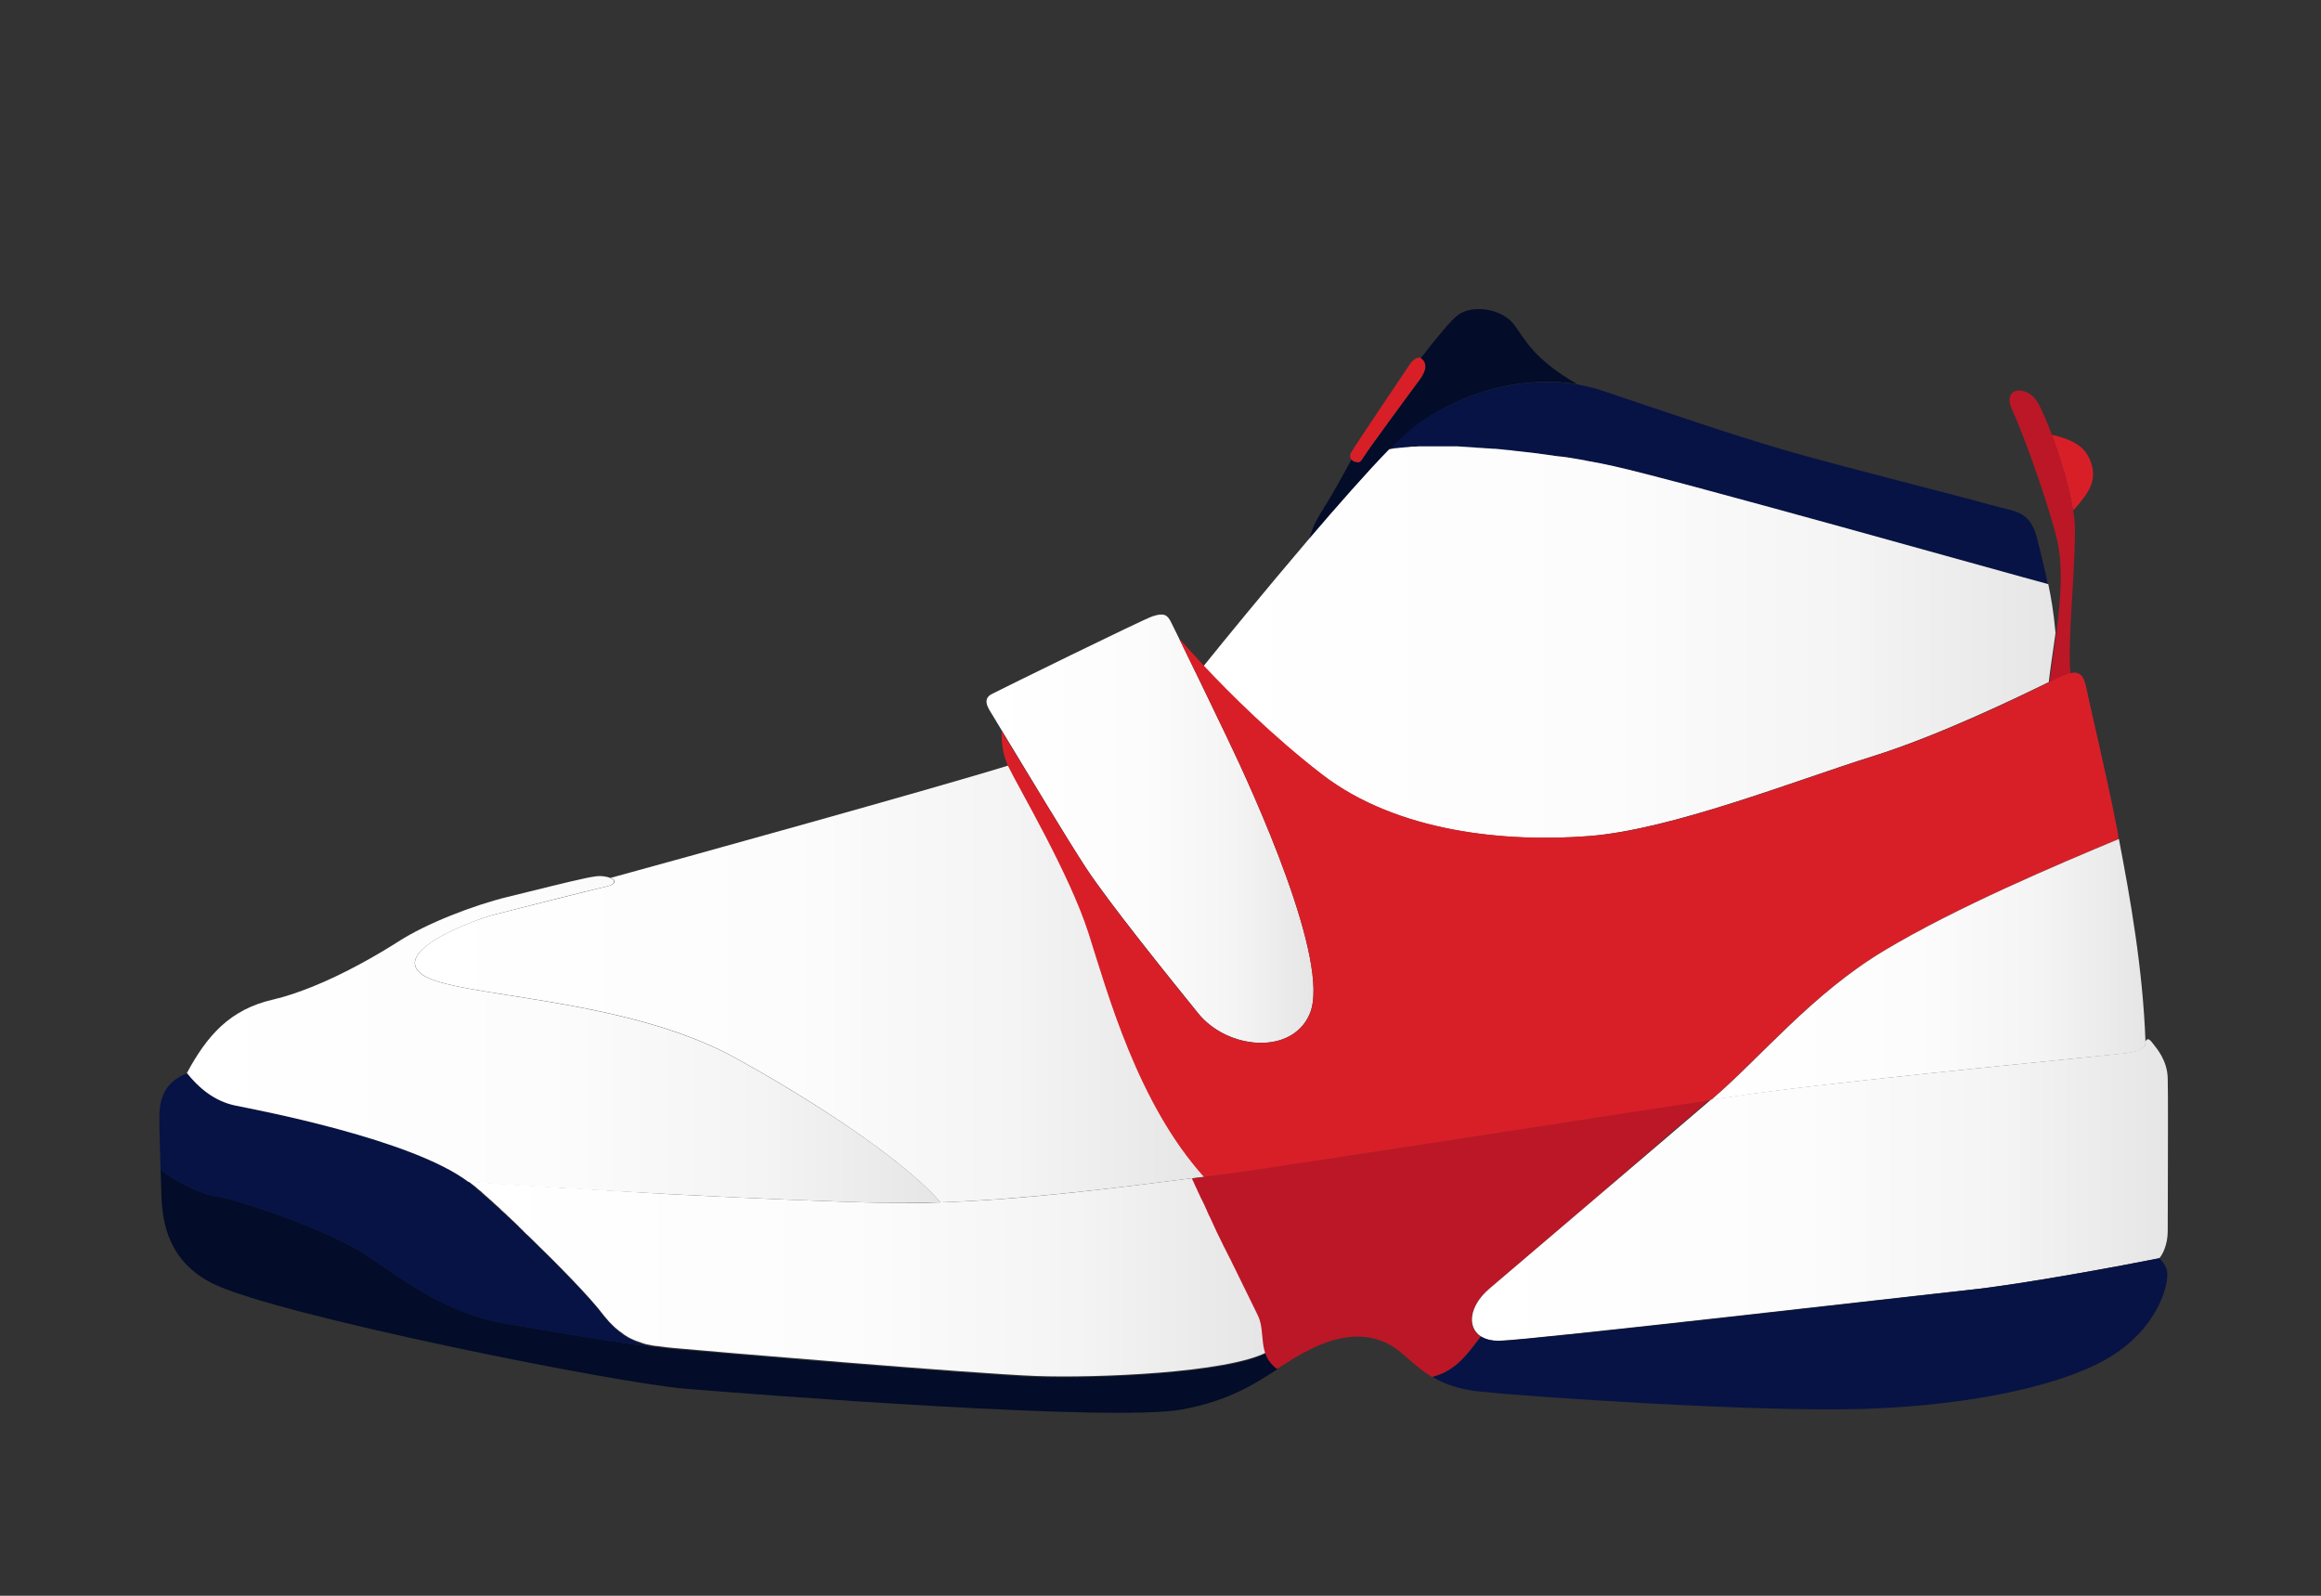 <?xml version="1.0" encoding="utf-8"?>
<!-- Generator: Adobe Illustrator 24.3.0, SVG Export Plug-In . SVG Version: 6.00 Build 0)  -->
<svg version="1.1" id="shapes" xmlns="http://www.w3.org/2000/svg" xmlns:xlink="http://www.w3.org/1999/xlink" x="0px" y="0px"
	 width="960px" height="660px" viewBox="0 0 960 660" style="enable-background:new 0 0 960 660;" xml:space="preserve">
<rect x="0" y="0" width="960" height="660" fill="#333333" stroke="none"/>
<style type="text/css">
	.st0{fill:#030C28;}
	.st1{fill:#071344;}
	.st2{fill:url(#shoe1_x5F_15_1_);}
	.st3{fill:url(#shoe1_x5F_14_1_);}
	.st4{fill:url(#shoe1_x5F_13_1_);}
	.st5{fill:#BC1727;}
	.st6{fill:url(#shoe1_x5F_11_1_);}
	.st7{fill:#D81F28;}
	.st8{fill:url(#shoe1_x5F_7_1_);}
	.st9{fill:url(#shoe1_x5F_3_1_);}
	.st10{fill:url(#shoe1_x5F_2_1_);}
	.st11{fill:url(#shoe2_x5F_27_1_);}
	.st12{fill:#1D4C96;}
	.st13{fill:#EFEFEF;}
	.st14{fill:url(#shoe2_x5F_23_1_);}
	.st15{fill:url(#shoe2_x5F_22_1_);}
	.st16{fill:#0F346B;}
	.st17{fill:url(#shoe2_x5F_20_1_);}
	.st18{fill:#262626;}
	.st19{fill:#2B61AF;}
	.st20{fill:url(#shoe2_x5F_13_1_);}
	.st21{fill:url(#shoe2_x5F_8_1_);}
	.st22{fill:url(#shoe2_x5F_4_1_);}
	.st23{fill:url(#shoe2_x5F_3_1_);}
	.st24{fill:url(#shoe3_x5F_20_1_);}
	.st25{fill:#FFFFFF;}
	.st26{fill:url(#shoe3_x5F_14_1_);}
	.st27{fill:url(#shoe3_x5F_10_1_);}
	.st28{fill:url(#shoe3_x5F_9_1_);}
	.st29{fill:url(#shoe3_x5F_8_1_);}
	.st30{fill:url(#shoe3_x5F_7_1_);}
	.st31{fill:url(#shoe3_x5F_1_1_);}
	.st32{fill:url(#shoe4_x5F_14_1_);}
	.st33{fill:url(#shoe4_x5F_11_1_);}
	.st34{fill:#C7E6E6;}
	.st35{fill:url(#shoe4_x5F_5_1_);}
	.st36{fill:url(#shoe4_x5F_4_1_);}
	.st37{fill:url(#shoe4_x5F_2_1_);}
	.st38{fill:url(#shoe5_x5F_16_1_);}
	.st39{fill:#191919;}
	.st40{fill:#F7F7F7;}
	.st41{fill:url(#shoe5_x5F_9_1_);}
	.st42{fill:#DFDFDF;}
	.st43{fill:url(#shoe5_x5F_4_1_);}
	.st44{fill:url(#shoe5_x5F_3_1_);}
	.st45{fill:url(#shoe6_x5F_16_1_);}
	.st46{fill:url(#shoe6_x5F_15_1_);}
	.st47{stroke:#191919;stroke-miterlimit:10;}
	.st48{fill:#878787;}
	.st49{fill:url(#shoe6_x5F_7_1_);}
	.st50{fill:url(#shoe6_x5F_2_1_);}
	.st51{fill:url(#shoe7_x5F_12_1_);}
	.st52{fill:url(#shoe7_x5F_10_1_);}
	.st53{fill:url(#shoe7_x5F_6_1_);}
	.st54{fill:url(#shoe7_x5F_5_1_);}
	.st55{fill:url(#shoe8_x5F_9_1_);}
	.st56{fill:url(#shoe8_x5F_5_1_);}
	.st57{fill:url(#shoe8_x5F_2_1_);}
	.st58{fill:url(#shoe9_x5F_22_1_);}
	.st59{fill:url(#shoe9_x5F_18_1_);}
	.st60{fill:url(#shoe9_x5F_12_1_);}
	.st61{fill:url(#shoe9_x5F_9_1_);}
	.st62{fill:url(#shoe9_x5F_7_1_);}
	.st63{fill:url(#shoe9_x5F_4_1_);}
	.st64{fill:url(#shoe10_x5F_31_1_);}
	.st65{fill:url(#shoe10_x5F_30_1_);}
	.st66{fill:url(#shoe10_x5F_29_1_);}
	.st67{fill:url(#shoe10_x5F_28_1_);}
	.st68{fill:url(#shoe10_x5F_27_1_);}
	.st69{fill:url(#shoe10_x5F_26_1_);}
	.st70{fill:url(#shoe10_x5F_4_1_);}
	.st71{fill:url(#shoe10_x5F_3_1_);}
	.st72{fill:url(#shoe10_x5F_1_1_);}
	.st73{fill:url(#shoe11_x5F_5_1_);}
	.st74{fill:#CACACA;}
	.st75{fill:#6D6D6D;}
	.st76{fill:url(#shoe12_x5F_16_1_);}
	.st77{fill:url(#shoe12_x5F_8_1_);}
	.st78{fill:url(#shoe13_x5F_14_1_);}
	.st79{fill:url(#shoe13_x5F_13_1_);}
	.st80{fill:url(#shoe13_x5F_11_1_);}
	.st81{fill:url(#shoe13_x5F_5_1_);}
	.st82{fill:url(#shoe13_x5F_3_1_);}
	.st83{fill:url(#shoe14_x5F_8_1_);}
	.st84{fill:url(#shoe15_x5F_16_1_);}
	.st85{fill:url(#shoe15_x5F_15_1_);}
	.st86{fill:url(#shoe15_x5F_6_1_);}
	.st87{fill:url(#shoe15_x5F_4_1_);}
	.st88{fill:url(#shoe15_x5F_2_1_);}
	.st89{fill:url(#shoe15_x5F_1_1_);}
	.st90{fill:url(#shoe16_x5F_30_1_);}
	.st91{fill:url(#shoe16_x5F_28_1_);}
	.st92{fill:url(#shoe16_x5F_25_1_);}
	.st93{fill:url(#shoe16_x5F_23_1_);}
	.st94{fill:url(#shoe16_x5F_20_1_);}
	.st95{fill:url(#shoe16_x5F_16_1_);}
	.st96{fill:url(#shoe16_x5F_11_1_);}
	.st97{fill:url(#shoe17_x5F_17_1_);}
	.st98{fill:#FFDD17;}
	.st99{fill:url(#shoe17_x5F_11_1_);}
	.st100{fill:#382E88;}
	.st101{fill:url(#shoe17_x5F_9_1_);}
	.st102{fill:url(#shoe17_x5F_5_1_);}
	.st103{fill:url(#shoe17_x5F_4_1_);}
	.st104{fill:#F7CE06;}
	.st105{fill:url(#shoe18_x5F_16_1_);}
	.st106{fill:url(#shoe18_x5F_15_1_);}
	.st107{fill:#4A46A5;}
	.st108{fill:url(#shoe18_x5F_4_1_);}
	.st109{fill:url(#shoe18_x5F_3_1_);}
	.st110{fill:#F9E26E;}
	.st111{fill:#FF8A3A;}
	.st112{fill:url(#shoe19_x5F_24_1_);}
	.st113{fill:url(#shoe19_x5F_22_1_);}
	.st114{fill:url(#shoe19_x5F_21_1_);}
	.st115{fill:url(#shoe19_x5F_20_1_);}
	.st116{fill:#F9A513;}
	.st117{fill:#F15E17;}
	.st118{fill:url(#shoe19_x5F_8_1_);}
	.st119{clip-path:url(#SVGID_2_);}
	.st120{clip-path:url(#SVGID_4_);}
	.st121{fill:#FFFFFF;stroke:#A8A8A8;stroke-width:0;stroke-miterlimit:10;}
	.st122{fill:#A8A8A8;}
	.st123{fill:url(#shoe20_x5F_7_1_);}
	.st124{fill:url(#shoe20_x5F_5_1_);}
	.st125{fill:#0087CD;}
	.st126{fill:url(#shoe20_x5F_1_1_);}
	.st127{fill:#4BDEE2;}
	.st128{fill:#28285E;}
	.st129{fill:#6B6BC6;}
	.st130{fill:url(#shoe21_x5F_2_1_);}
	.st131{fill:#E8CFCF;}
	.st132{fill:url(#shoe22_x5F_11_1_);}
	.st133{fill:#EEF91C;}
	.st134{fill:url(#shoe22_x5F_8_2_);}
	.st135{fill:#E3F71E;}
</style>
<g id="shoe1">
	<path id="shoe1_x5F_17" class="st0" d="M528.5,566.2c-2.6-1.9-4-4.1-4.8-6.5c-16.5,8.5-70.2,10.6-95.4,9.8
		c-25.2-0.9-137.4-10.4-149-11.5c-2.2-0.2-4.3-0.4-6.3-0.7c-15.8-1.5-44-6.5-65.4-10.2c-21.4-3.8-39.4-16.5-55.2-27.4
		s-53.3-23.3-62.3-24.8c-9-1.5-18.8-7.1-23.7-11.3l0,0c0.2,4.1,0.3,8.1,0.4,11.6c0.4,10.1,2.7,26.9,21.9,36
		c27.6,13.1,166.9,41,195.1,43.2c28.2,2.3,177.2,13.9,205.4,8.5C508.2,579.3,518.7,572.6,528.5,566.2
		C528.5,566.2,528.5,566.2,528.5,566.2z"/>
	<path id="shoe1_x5F_16" class="st1" d="M249.3,543.7c-5.3-6.9-18.2-20.3-30.7-32.3c-9.8-9.5-19.4-18.2-24.8-22.5
		c-23.3-17.6-86.7-29.7-96.1-31.5s-15.8-7.9-20.3-13.5c-8.8,3.4-11.5,9.7-11.5,18.3c0,5.6,0.3,13.7,0.5,21.5
		c4.9,4.1,14.7,9.8,23.7,11.3c9,1.5,46.6,13.9,62.3,24.8s33.8,23.7,55.2,27.4c21.4,3.8,49.6,8.7,65.4,10.2
		C264.3,556.2,256.9,553.8,249.3,543.7z"/>
	<linearGradient id="shoe1_x5F_15_1_" gradientUnits="userSpaceOnUse" x1="77.316" y1="430.002" x2="388.925" y2="430.002">
		<stop  offset="0" style="stop-color:#FFFFFF"/>
		<stop  offset="0.477" style="stop-color:#FCFCFC"/>
		<stop  offset="0.761" style="stop-color:#F4F4F4"/>
		<stop  offset="0.994" style="stop-color:#E6E6E6"/>
		<stop  offset="1" style="stop-color:#E6E6E6"/>
	</linearGradient>
	<path id="shoe1_x5F_15" class="st2" d="M304.4,437.7c-46.2-25.6-116.6-25.1-129.8-34.6c-13.2-9.5,20.3-22.3,30.1-24.9
		c9.9-2.5,38.6-9.9,45.9-11.5c4.4-1,4-2.6,1.8-3.6c-1.5-0.6-3.9-1-6.3-0.6c-1,0.1-2.4,0.4-3.9,0.7c-7.6,1.6-20.9,5-32.4,7.8
		c-13.9,3.4-33.4,10.9-45,18.4c-8.3,5.3-21.9,13.2-35.6,18.7c-5.5,2.2-11,4.1-16.2,5.3c-18,4.1-27.4,15-35.7,30.4
		c4.5,5.6,10.9,11.6,20.3,13.5s72.8,13.9,96.1,31.5c5.6,0.5,17.9,1.4,33.6,2.3c14.4,0.9,31.8,1.8,49.7,2.8
		c33.2,1.7,68.2,3.2,89.1,3.6c7.5,0.1,15.1,0,22.9-0.2C379.1,485.4,350.6,463.3,304.4,437.7z"/>
	<linearGradient id="shoe1_x5F_14_1_" gradientUnits="userSpaceOnUse" x1="193.694" y1="528.507" x2="523.692" y2="528.507">
		<stop  offset="0" style="stop-color:#FFFFFF"/>
		<stop  offset="0.477" style="stop-color:#FCFCFC"/>
		<stop  offset="0.761" style="stop-color:#F4F4F4"/>
		<stop  offset="0.994" style="stop-color:#E6E6E6"/>
		<stop  offset="1" style="stop-color:#E6E6E6"/>
	</linearGradient>
	<path id="shoe1_x5F_14" class="st3" d="M520.7,544.1c-1.4-2.9-5.2-10.7-9.7-19.8c-6.4-13.1-14.2-29-17.8-37
		c-29.2,3.7-67.9,8.8-104.3,10c-7.8,0.3-15.5,0.4-22.9,0.2c-20.9-0.4-55.8-1.9-89.1-3.6c-1.1-0.1-2.3-0.1-3.4-0.2
		c-0.3,0-0.7,0-1-0.1c-0.8,0-1.5-0.1-2.3-0.1c-0.6,0-1.2-0.1-1.8-0.1c-0.5,0-1-0.1-1.5-0.1c-0.6,0-1.2-0.1-1.9-0.1
		c-0.5,0-1-0.1-1.5-0.1c-0.6,0-1.1-0.1-1.7-0.1c-0.5,0-1.1-0.1-1.6-0.1c-0.5,0-1.1-0.1-1.6-0.1c-0.6,0-1.1-0.1-1.7-0.1
		c-0.6,0-1.2-0.1-1.8-0.1c-0.4,0-0.9,0-1.3-0.1c-0.7,0-1.4-0.1-2.1-0.1c-0.3,0-0.7,0-1-0.1c-0.7,0-1.5-0.1-2.2-0.1
		c-0.3,0-0.7,0-1-0.1c-0.7,0-1.5-0.1-2.2-0.1c-0.3,0-0.6,0-0.9-0.1c-0.7,0-1.5-0.1-2.2-0.1c-0.3,0-0.6,0-0.9-0.1
		c-0.7,0-1.4-0.1-2.1-0.1c-0.3,0-0.6,0-0.9-0.1c-0.8,0-1.5-0.1-2.3-0.1c-0.1,0-0.3,0-0.4,0c-0.9-0.1-1.7-0.1-2.6-0.1
		c-0.1,0-0.2,0-0.3,0c-0.9-0.1-1.7-0.1-2.6-0.2c-0.1,0-0.1,0-0.2,0c-0.9-0.1-1.7-0.1-2.6-0.2c0,0,0,0,0,0c-15.7-0.9-28-1.8-33.6-2.3
		c0.4,0.3,0.8,0.6,1.2,0.9c0.1,0.1,0.3,0.2,0.4,0.3c0.3,0.2,0.6,0.5,0.9,0.7c0.2,0.1,0.4,0.3,0.5,0.4c0.3,0.2,0.5,0.5,0.8,0.7
		c0.2,0.2,0.4,0.3,0.6,0.5c0.3,0.2,0.6,0.5,0.9,0.7c0.2,0.2,0.4,0.4,0.6,0.6c0.3,0.3,0.6,0.5,0.9,0.8c0.2,0.2,0.4,0.4,0.7,0.6
		c0.3,0.3,0.7,0.6,1,0.9c0.2,0.2,0.4,0.4,0.7,0.6c0.4,0.4,0.8,0.7,1.2,1.1c0.2,0.2,0.3,0.3,0.5,0.5c0.6,0.5,1.1,1,1.7,1.5
		c0.3,0.2,0.6,0.5,0.8,0.8c0.3,0.3,0.6,0.6,1,0.9c0.3,0.3,0.6,0.6,0.9,0.8c0.3,0.3,0.6,0.6,0.9,0.9c0.3,0.3,0.6,0.6,1,0.9
		c0.3,0.3,0.6,0.6,0.9,0.9c0.3,0.3,0.7,0.6,1,0.9c0.3,0.3,0.6,0.6,0.9,0.9c0.3,0.3,0.7,0.6,1,1c0.3,0.3,0.6,0.6,0.9,0.9
		c0.3,0.3,0.7,0.6,1,1c0.3,0.3,0.6,0.6,0.9,0.9c0.4,0.3,0.7,0.7,1.1,1c12.5,12.1,25.5,25.4,30.7,32.3c0.4,0.6,0.9,1.1,1.3,1.6
		c0.1,0.1,0.2,0.2,0.3,0.3c0.4,0.5,0.8,1,1.2,1.4c0.1,0.1,0.1,0.2,0.2,0.2c0.4,0.4,0.8,0.8,1.2,1.2c0,0,0.1,0.1,0.1,0.1
		c0.4,0.4,0.8,0.8,1.3,1.2c0.1,0.1,0.2,0.2,0.3,0.2c0.4,0.4,0.8,0.7,1.2,1c0.1,0,0.1,0.1,0.2,0.1c0.4,0.3,0.8,0.6,1.2,0.9
		c0.1,0.1,0.2,0.1,0.2,0.2c0.4,0.3,0.8,0.5,1.3,0.8c0.1,0.1,0.2,0.1,0.3,0.2c0.4,0.3,0.9,0.5,1.3,0.7c0.4,0.2,0.9,0.4,1.3,0.6
		c0.1,0,0.2,0.1,0.3,0.1c0.4,0.2,0.9,0.4,1.3,0.5c0.1,0,0.2,0.1,0.2,0.1c0.4,0.1,0.8,0.3,1.2,0.4c0.1,0,0.1,0,0.2,0.1
		c0.4,0.1,0.9,0.3,1.3,0.4c0.1,0,0.2,0.1,0.3,0.1c0.4,0.1,0.9,0.2,1.4,0.3c0.1,0,0.1,0,0.2,0c0.4,0.1,0.9,0.2,1.3,0.3
		c0.1,0,0.2,0,0.2,0c0.5,0.1,0.9,0.2,1.4,0.2c0.1,0,0.2,0,0.3,0c0.5,0.1,1,0.1,1.4,0.2c2,0.3,4.1,0.5,6.3,0.7
		c11.6,1.1,123.9,10.6,149,11.5c25.2,0.9,78.9-1.3,95.4-9.8C521.9,554.7,523,549,520.7,544.1z"/>
	<linearGradient id="shoe1_x5F_13_1_" gradientUnits="userSpaceOnUse" x1="171.591" y1="406.972" x2="498.154" y2="406.972">
		<stop  offset="0" style="stop-color:#FFFFFF"/>
		<stop  offset="0.477" style="stop-color:#FCFCFC"/>
		<stop  offset="0.761" style="stop-color:#F4F4F4"/>
		<stop  offset="0.994" style="stop-color:#E6E6E6"/>
		<stop  offset="1" style="stop-color:#E6E6E6"/>
	</linearGradient>
	<path id="shoe1_x5F_13" class="st4" d="M450.5,386.1c-7.9-24.8-28.9-60.1-33.4-69.5c-28.9,9-138.5,39.4-164.6,46.5h0
		c2.3,1,2.6,2.6-1.8,3.6c-7.3,1.7-36,9-45.9,11.5c-9.9,2.5-43.4,15.4-30.1,24.9c13.2,9.5,83.6,8.9,129.8,34.6
		c46.2,25.6,74.6,47.8,84.5,59.6c36.4-1.3,75.1-6.3,104.3-10c1.7-0.2,3.3-0.4,4.9-0.6C470.7,456.3,458.4,410.8,450.5,386.1z"/>
	<path id="shoe1_x5F_12" class="st5" d="M548.4,479.4C548.4,479.4,548.4,479.4,548.4,479.4c-2.5,0.4-4.9,0.7-7.3,1.1
		c-2.9,0.4-5.8,0.9-8.6,1.3c0,0-0.1,0-0.1,0c-1.2,0.2-2.3,0.3-3.5,0.5c-0.1,0-0.2,0-0.3,0c-1.2,0.2-2.3,0.3-3.4,0.5c0,0,0,0,0,0
		c-2.3,0.3-4.5,0.7-6.6,1c-0.2,0-0.3,0-0.5,0.1c-0.8,0.1-1.7,0.2-2.5,0.4c-0.2,0-0.5,0.1-0.7,0.1c-0.7,0.1-1.5,0.2-2.2,0.3
		c-0.2,0-0.5,0.1-0.7,0.1c-0.7,0.1-1.5,0.2-2.2,0.3c-0.2,0-0.3,0-0.5,0.1c-0.9,0.1-1.7,0.2-2.5,0.3c-0.1,0-0.3,0-0.4,0.1
		c-0.6,0.1-1.3,0.2-1.9,0.3c-0.2,0-0.5,0.1-0.7,0.1c-0.5,0.1-1,0.1-1.4,0.2c-0.2,0-0.5,0.1-0.7,0.1c-0.5,0.1-0.9,0.1-1.4,0.2
		c-0.2,0-0.4,0.1-0.6,0.1c-0.6,0.1-1.2,0.2-1.8,0.2c-1.6,0.2-3.3,0.4-4.9,0.6c0.2,0.5,0.4,1,0.7,1.5c0.1,0.2,0.2,0.3,0.2,0.5
		c0.2,0.4,0.3,0.7,0.5,1.1c0.1,0.2,0.2,0.4,0.3,0.6c0.2,0.4,0.3,0.7,0.5,1.1c0.1,0.2,0.2,0.5,0.3,0.7c0.2,0.4,0.4,0.8,0.6,1.2
		c0.1,0.2,0.2,0.5,0.3,0.7c0.2,0.5,0.5,1.1,0.8,1.6c0.1,0.1,0.1,0.3,0.2,0.4c0.3,0.7,0.7,1.4,1,2.1c0.1,0.2,0.2,0.3,0.2,0.5
		c0.3,0.6,0.6,1.2,0.8,1.8c0.1,0.2,0.2,0.5,0.3,0.7c0.2,0.5,0.5,1,0.8,1.6c0.1,0.3,0.3,0.6,0.4,0.9c0.2,0.5,0.5,1,0.7,1.5
		c0.1,0.3,0.3,0.6,0.4,0.9c0.3,0.6,0.5,1.1,0.8,1.7c0.1,0.2,0.2,0.5,0.3,0.7c0.8,1.6,1.6,3.3,2.4,4.9c0.1,0.1,0.1,0.3,0.2,0.4
		c0.3,0.7,0.6,1.3,1,2c0.1,0.3,0.3,0.5,0.4,0.8c0.3,0.6,0.6,1.2,0.9,1.8c0.1,0.1,0.1,0.3,0.2,0.4c0.4,0.7,0.7,1.4,1.1,2.1
		c0,0.1,0.1,0.2,0.1,0.3c0.4,0.7,0.7,1.5,1.1,2.2c0,0.1,0.1,0.1,0.1,0.2h0c4.5,9.1,8.3,16.9,9.7,19.8c3.4,7.1-0.4,16.1,7.9,22.1
		c0,0,0,0,0,0c4.7-3.1,9.3-6,14.7-8.6c16.5-7.9,28.5-5.3,37.2,2.3c4.1,3.6,7.7,6.9,12.2,9.6l0,0c10-2.5,14.8-9.9,20.1-16.7
		c-5.8-3.8-4.8-12.5,3.4-19.6c5-4.4,25.2-21.5,46.6-39.7c0.1-0.1,0.2-0.2,0.3-0.3c0.6-0.5,1.2-1,1.8-1.6c0.8-0.7,1.6-1.4,2.4-2.1
		c0.3-0.2,0.5-0.5,0.8-0.7c0.9-0.8,1.8-1.6,2.7-2.3c0.3-0.2,0.5-0.5,0.8-0.7c0.5-0.4,0.9-0.8,1.4-1.2c0.3-0.3,0.6-0.5,0.9-0.8
		c0.7-0.6,1.4-1.2,2.1-1.8c0.5-0.4,1-0.8,1.4-1.2c0.3-0.3,0.6-0.5,0.9-0.8c0.8-0.7,1.6-1.4,2.4-2.1c0.3-0.2,0.5-0.4,0.8-0.6
		c0.9-0.7,1.7-1.5,2.6-2.2c0.1-0.1,0.1-0.1,0.2-0.2c0.9-0.8,1.8-1.5,2.6-2.3c0.1-0.1,0.3-0.2,0.4-0.4c0.7-0.6,1.4-1.2,2.1-1.8
		c0.3-0.2,0.5-0.4,0.8-0.7c0.7-0.6,1.4-1.2,2.1-1.8c0.3-0.2,0.6-0.5,0.9-0.7c0.7-0.6,1.4-1.2,2-1.7c0.2-0.2,0.5-0.4,0.7-0.6
		c0.7-0.6,1.5-1.3,2.2-1.9c0,0,0.1-0.1,0.1-0.1c0.8-0.7,1.5-1.3,2.3-1.9c0.1-0.1,0.2-0.2,0.3-0.3c0.7-0.6,1.4-1.2,2.1-1.8
		c0.1-0.1,0.2-0.2,0.3-0.3c0.7-0.6,1.5-1.2,2.1-1.8c0,0,0.1-0.1,0.1-0.1c0.7-0.6,1.5-1.2,2.1-1.8C670.1,460.6,599,471.8,548.4,479.4
		z"/>
	<linearGradient id="shoe1_x5F_11_1_" gradientUnits="userSpaceOnUse" x1="408.032" y1="342.715" x2="543.294" y2="342.715">
		<stop  offset="0" style="stop-color:#FFFFFF"/>
		<stop  offset="0.477" style="stop-color:#FCFCFC"/>
		<stop  offset="0.761" style="stop-color:#F4F4F4"/>
		<stop  offset="0.994" style="stop-color:#E6E6E6"/>
		<stop  offset="1" style="stop-color:#E6E6E6"/>
	</linearGradient>
	<path id="shoe1_x5F_11" class="st6" d="M507.7,305.4c-6.6-13.8-15.1-31.3-19.9-41.1c-1.8-3.7-3.1-6.3-3.5-7.1
		c-1.4-2.8-2.8-3.9-7.6-2.3c-4.8,1.7-62.5,30.1-66.4,32.1c-3.9,2-2,5.3,0,8.4c0.4,0.6,1.9,3.1,4.1,6.8c8.4,13.9,27.1,45,34.7,56.6
		c9.6,14.6,34.4,45.3,46.5,60.3s39,17.5,46.2,0C550.5,398,518.7,328.3,507.7,305.4z"/>
	<path id="shoe1_x5F_10" class="st7" d="M587.7,148.1C587.7,148.1,587.7,148.1,587.7,148.1c-0.8-0.5-2.8-0.1-4.6,2.6
		c-0.9,1.4-23.4,34.7-24.4,36.7c-0.5,1.1-0.3,2,0.2,2.6c0.4,0.6,1.1,0.9,1.6,1c1.1,0.1,1.8,0.9,3.3-1.7c1.5-2.6,20.6-28.5,22.8-31.5
		C588.9,155,591.4,150.7,587.7,148.1z"/>
	<path id="shoe1_x5F_9" class="st0" d="M652.4,158.9c-18.3-10.5-21.7-18.7-26.2-24.7c-4.5-6-16.1-8.6-22.9-4.1
		c-2.8,1.9-9,9.4-15.6,18c3.7,2.6,1.2,6.9-1,9.8c-2.2,2.9-21.3,28.8-22.8,31.5c-1.5,2.6-2.2,1.8-3.3,1.7c-0.5-0.1-1.2-0.4-1.6-1
		c-3.7,6.6-7.5,13.7-10.5,18.5c-4.8,7.5-5.7,9.8-7.1,15c0,0,0,0,0,0c12.4-14.6,24.7-28.6,33.7-37.7c2.3-2.4,4.4-4.4,6.2-6
		C597.4,165,626.2,154.5,652.4,158.9L652.4,158.9z"/>
	<path id="shoe1_x5F_8" class="st1" d="M842.8,223.5c-0.4-1.7-0.9-3.2-1.4-4.4c-2.2-5.3-5.4-7-9.9-8.2c-2.3-0.6-4.9-1.2-7.9-2
		c-10.1-3-64.2-16.5-86-22.9c-21.8-6.4-46.6-14.9-75.1-24.5c-3.3-1.1-6.7-1.9-10.2-2.5c-26.2-4.4-55,6.1-71.3,20.8
		c-1.8,1.6-3.9,3.7-6.2,6c16.8-2.8,53.8,0,80.9,4.7c4.1,0.7,8,1.5,11.6,2.3c27,6,164.2,44.7,179.7,48.8
		C845.8,235.4,844.4,230.4,842.8,223.5z"/>
	<linearGradient id="shoe1_x5F_7_1_" gradientUnits="userSpaceOnUse" x1="498.154" y1="265.635" x2="850.46" y2="265.635">
		<stop  offset="0" style="stop-color:#FFFFFF"/>
		<stop  offset="0.477" style="stop-color:#FCFCFC"/>
		<stop  offset="0.761" style="stop-color:#F4F4F4"/>
		<stop  offset="0.994" style="stop-color:#E6E6E6"/>
		<stop  offset="1" style="stop-color:#E6E6E6"/>
	</linearGradient>
	<path id="shoe1_x5F_7" class="st8" d="M847.2,241.6c-15.5-4.1-152.7-42.8-179.7-48.8c-3.6-0.8-7.5-1.6-11.6-2.3l0,0
		c-0.1,0-0.2,0-0.3-0.1c-1.5-0.3-3-0.5-4.6-0.8c-0.2,0-0.4-0.1-0.6-0.1c-1.6-0.3-3.2-0.5-4.9-0.7c-0.1,0-0.2,0-0.3,0
		c-0.8-0.1-1.6-0.2-2.4-0.3c-0.2,0-0.4-0.1-0.5-0.1c-0.8-0.1-1.5-0.2-2.3-0.3c-0.2,0-0.4-0.1-0.6-0.1c-0.8-0.1-1.5-0.2-2.3-0.3
		c-0.2,0-0.3,0-0.5-0.1c-3.5-0.4-7-0.8-10.5-1.2c-0.2,0-0.4,0-0.6-0.1c-0.7-0.1-1.4-0.1-2.1-0.2c-0.3,0-0.7-0.1-1-0.1
		c-0.6-0.1-1.3-0.1-1.9-0.2c-0.4,0-0.7-0.1-1.1-0.1c-0.6-0.1-1.2-0.1-1.9-0.1c-0.4,0-0.8-0.1-1.2-0.1c-0.6,0-1.2-0.1-1.8-0.1
		c-0.4,0-0.8-0.1-1.2-0.1c-0.6,0-1.2-0.1-1.8-0.1c-0.4,0-0.8,0-1.2-0.1c-1-0.1-2-0.1-3-0.2c-0.5,0-1-0.1-1.5-0.1
		c-0.5,0-0.9,0-1.4-0.1c-0.5,0-1,0-1.5-0.1c-0.5,0-0.9,0-1.4,0c-0.5,0-1,0-1.5,0c-0.4,0-0.9,0-1.3,0c-0.5,0-1,0-1.5,0
		c-0.4,0-0.8,0-1.2,0c-0.5,0-1,0-1.6,0c-0.4,0-0.7,0-1.1,0c-0.6,0-1.2,0-1.8,0c-0.3,0-0.5,0-0.8,0c-0.8,0-1.7,0-2.5,0
		c-0.2,0-0.5,0-0.7,0c-0.6,0-1.1,0-1.7,0.1c-0.3,0-0.6,0-0.9,0c-0.5,0-1,0-1.4,0.1c-0.3,0-0.6,0-0.9,0.1c-0.4,0-0.9,0.1-1.3,0.1
		c-0.3,0-0.6,0-0.9,0.1c-0.4,0-0.9,0.1-1.3,0.1c-0.3,0-0.5,0-0.8,0.1c-0.4,0-0.9,0.1-1.3,0.1c-0.2,0-0.4,0-0.6,0.1
		c-0.6,0.1-1.2,0.2-1.8,0.3c-8.9,9.1-21.3,23.2-33.7,37.7c-17.2,20.2-34.5,41.3-43.1,52c10.6,11.2,28.1,28.9,48.8,44.8
		c31.2,24,76.2,28.2,110.4,25.5c34.2-2.6,85.2-22.9,117.5-33c28-8.8,60.6-24.7,72.9-30.7c0.8-6.8,1.9-13.6,2.8-20.3
		C849.4,252.9,848.3,246.8,847.2,241.6z"/>
	<path id="shoe1_x5F_6" class="st7" d="M858.2,210.4c4.5-5.3,9-10.5,7.1-17.6c-1.9-7.1-6-10.5-16.7-13l0,0
		c3.6,9.5,7.3,21.7,8.8,31.3C857.7,210.9,858,210.7,858.2,210.4z"/>
	<path id="shoe1_x5F_5" class="st5" d="M858.2,217.9c0-2-0.3-4.4-0.7-6.8c-1.5-9.6-5.3-21.8-8.8-31.3c-2.5-6.5-4.8-11.8-6.3-14
		c-4.2-6.4-14.6-6-10.1,3.8c4.5,9.8,13.1,33.4,18,51.4c3.3,12.3,2.1,26.4,0.2,41c-0.9,6.7-1.9,13.5-2.8,20.3c1.9-0.9,3.2-1.6,4.1-2
		c1.8-0.8,3.3-1.4,4.6-1.8c0,0,0,0,0,0C855,265.8,858.6,233.3,858.2,217.9z"/>
	<path id="shoe1_x5F_4" class="st7" d="M875.8,343.6c-4.9-25.2-11.3-51.1-12.8-58.9c-1.1-5.7-3.2-7.1-6.6-6.3
		c-1.1,0.3-2.3,0.7-3.7,1.3c-0.3,0.1-0.6,0.3-0.9,0.4c-0.8,0.4-2.2,1.1-4.1,2c-12.3,6-44.8,21.9-72.9,30.7
		c-32.3,10.1-83.3,30.4-117.5,33c-34.2,2.6-79.2-1.5-110.4-25.5c-20.7-16-38.3-33.6-48.8-44.8c-5.3-5.7-8.9-9.7-10.1-11.1
		c0-0.1-0.1-0.1-0.2-0.1c4.8,9.7,13.3,27.3,19.9,41.1c11,22.9,42.8,92.6,34.1,113.8c-2.3,5.5-6.5,9-11.7,10.8
		c-11.1,3.8-26.2-0.6-34.5-10.8c-12.1-14.9-36.9-45.6-46.5-60.3c-5.7-8.7-17.5-28.1-26.7-43.2c-3.1-5.1-5.9-9.8-8.1-13.3
		c-0.1,4.3,0.4,9.7,2.6,14.3c4.5,9.4,25.5,44.7,33.4,69.5c7.9,24.8,20.3,70.2,47.7,100.6c9.7-1.2,28-3.9,50.2-7.3
		c50.6-7.6,121.7-18.8,159.4-24.5c20.4-17.5,41.5-43.7,71.5-61.7c30-18,71.7-35.7,97.1-46.2C876.2,345.9,876,344.7,875.8,343.6z"/>
	<linearGradient id="shoe1_x5F_3_1_" gradientUnits="userSpaceOnUse" x1="707.793" y1="400.956" x2="887.485" y2="400.956">
		<stop  offset="0" style="stop-color:#FFFFFF"/>
		<stop  offset="0.477" style="stop-color:#FCFCFC"/>
		<stop  offset="0.761" style="stop-color:#F4F4F4"/>
		<stop  offset="0.994" style="stop-color:#E6E6E6"/>
		<stop  offset="1" style="stop-color:#E6E6E6"/>
	</linearGradient>
	<path id="shoe1_x5F_3" class="st9" d="M731.8,451.5c44.1-5.8,139.6-15,147.2-15.8c8.1-0.9,8.6-3,8.4-4.9
		c-1.1-30.2-6.3-59.3-11-83.8c-25.4,10.6-67.1,28.2-97.1,46.2c-30,18-51.1,44.3-71.5,61.7c6.6-1,12.1-1.8,16.4-2.4
		C726.5,452.2,729.1,451.8,731.8,451.5z"/>
	<linearGradient id="shoe1_x5F_2_1_" gradientUnits="userSpaceOnUse" x1="608.98" y1="492.258" x2="896.734" y2="492.258">
		<stop  offset="0" style="stop-color:#FFFFFF"/>
		<stop  offset="0.477" style="stop-color:#FCFCFC"/>
		<stop  offset="0.761" style="stop-color:#F4F4F4"/>
		<stop  offset="0.994" style="stop-color:#E6E6E6"/>
		<stop  offset="1" style="stop-color:#E6E6E6"/>
	</linearGradient>
	<path id="shoe1_x5F_2" class="st10" d="M896.6,445.9c-0.2-7.3-4.5-12.2-5.8-13.9c-1.3-1.7-2.4-3.2-3.4-1.3c0.2,1.9-0.4,3.9-8.4,4.9
		c-7.6,0.9-103.1,10.1-147.2,15.8c-2.8,0.4-5.4,0.7-7.7,1c-4.2,0.6-9.8,1.4-16.4,2.4c-11.4,9.8-28.7,24.5-45.2,38.6
		c-21.3,18.2-41.5,35.3-46.6,39.7c-8.2,7.1-9.2,15.8-3.4,19.6c1.9,1.2,4.5,1.9,7.9,1.8c13.5-0.4,172.7-18.8,194.1-21
		c21.4-2.3,63.6-10.1,78.6-13.1c1.4-1.4,3.5-5.8,3.5-11.1c0-3.4,0.1-25.9,0.1-43.3C896.7,456.5,896.7,448.5,896.6,445.9z"/>
	<path id="shoe1_x5F_1" class="st1" d="M620.5,554.6c-3.4,0.1-6-0.6-7.9-1.8c-5.3,6.8-10.1,14.2-20.1,16.7l0,0
		c4.9,2.9,10.9,5.2,20.1,6.1c17.6,1.9,113.8,8.6,158.8,7.1c45-1.5,84.5-10.1,103.6-22.9s22.9-31.3,21-35.3c-0.9-2-1.5-2.6-2.9-4.1
		c-14.9,3-57.2,10.9-78.6,13.1C793.2,535.9,634.1,554.3,620.5,554.6z"/>
</g>
</svg>
